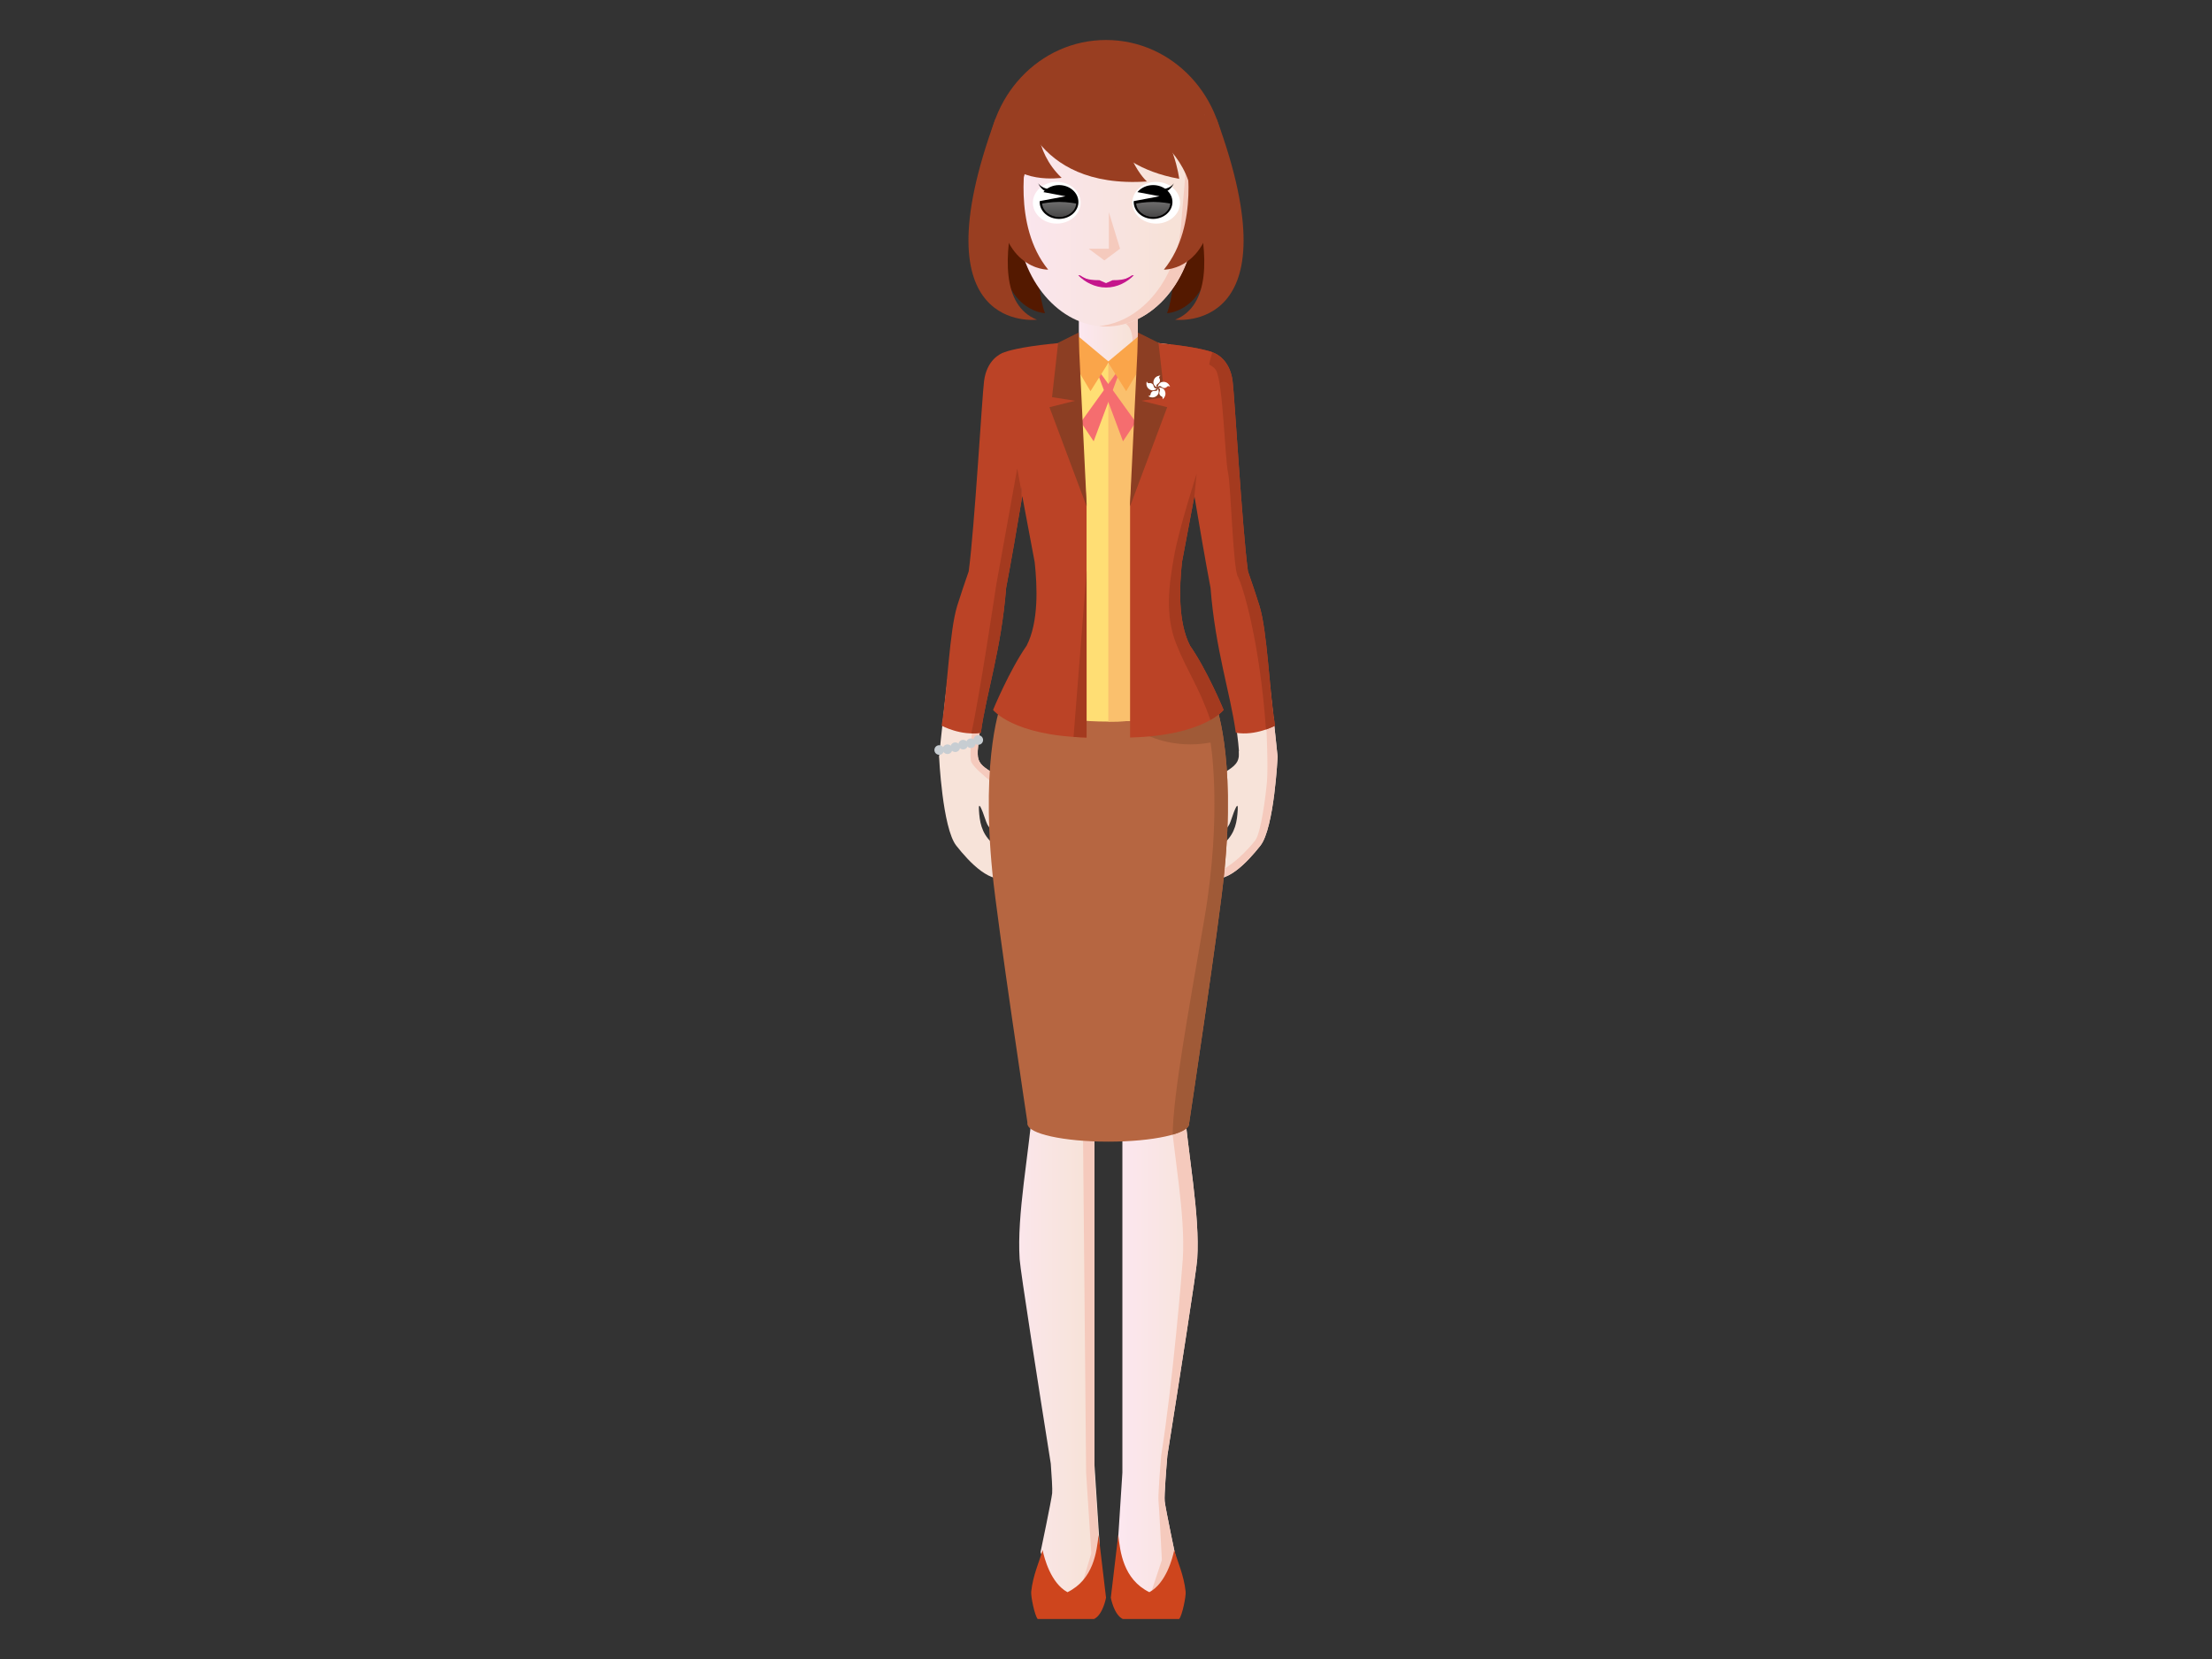 <?xml version="1.0" encoding="iso-8859-1"?><svg version="1.1" id="_x31_8-30_Civil_Servant" xmlns="http://www.w3.org/2000/svg" xmlns:xlink="http://www.w3.org/1999/xlink" x="0px" y="0px" viewBox="0 0 2048 1536" style="enable-background:new 0 0 2048 1536;" xml:space="preserve"><rect x="0" y="0" width="2048" height="1536" fill="#333333" stroke="none"/><linearGradient id="SVGID_1_" gradientUnits="userSpaceOnUse" x1="925.699" y1="1088.428" x2="1018.125" y2="1088.428"><stop offset="0" style="stop-color:#FCE7F0"/><stop offset="0.835" style="stop-color:#F7E3D9"/></linearGradient><path style="fill:url(#SVGID_1_);" d="M1013.316,1356.056V722.763c0,0-74.077-38.59-78.264-17.943 c-31.528,155.641,27.171,252.118,22.231,309.185c-4.949,57.065-15.868,110.184-13.242,151.795 c0.688,10.879,17.879,120.531,28.831,189.33c0.839,11.151,1.649,23.918,1.279,27.427c-0.692,6.579-10.732,54.358-10.732,54.358 l12.117,36.697l28.395,4.502l14.195-47.432L1013.316,1356.056z"/><path style="fill:#F5CABD;" d="M1013.316,1363.471V722.763c0,0-51.633-26.886-71.11-23.738 c22.781,2.598,57.698,45.182,57.698,45.182l5.685,619.265l4.808,74.626l-13.844,46.263l7.377,1.169l14.195-47.432L1013.316,1363.471 z"/><path style="fill:#CE451D;" d="M988.352,1474.143c-15.513-8.437-21.477-31.531-23.062-39.045 c-3.167,11.266-8.936,23.339-10.539,38.584c-0.454,4.297,3.235,22.166,6.002,25.292h52.185c8.315-4.052,11.085-19.751,11.085-19.751 l-6.89-58.1C1015.365,1436.502,1012.662,1462.101,988.352,1474.143z"/><linearGradient id="SVGID_2_" gradientUnits="userSpaceOnUse" x1="1034.367" y1="1092.136" x2="1126.791" y2="1092.136"><stop offset="0" style="stop-color:#FCE7F0"/><stop offset="0.835" style="stop-color:#F7E3D9"/></linearGradient><path style="fill:url(#SVGID_2_);" d="M1117.438,704.819c-4.185-20.646-78.264,17.943-78.264,17.943v640.708l-4.808,74.626 l14.193,47.432l28.395-4.502l12.119-36.698c0,0-10.042-47.778-10.734-54.357c-0.573-5.417,1.674-32.893,2.484-42.422 c10.961-68.984,26.963-171.263,27.625-181.75c2.627-41.611-8.291-94.729-13.241-151.795 C1090.27,956.938,1148.966,860.46,1117.438,704.819z"/><path style="fill:#F5CABD;" d="M1117.438,704.819c-1.237-6.108-8.614-7.009-18.361-5.281c2.66,0.887,4.457,2.557,5.011,5.281 c31.527,155.641-27.17,252.118-22.23,309.185c4.95,57.065,15.869,110.184,13.241,151.795c-0.662,10.487-9.036,112.766-19.997,181.75 c-0.811,9.529-3.059,37.005-2.484,42.422c0.693,6.579,3.105,54.357,3.105,54.357l-12.118,36.698l-15.649,2.483l0.605,2.019 l28.395-4.502l12.119-36.698c0,0-10.042-47.778-10.734-54.357c-0.573-5.417,1.674-32.893,2.484-42.422 c10.961-68.984,26.963-171.263,27.625-181.75c2.627-41.611-8.291-94.729-13.241-151.795 C1090.27,956.938,1148.966,860.46,1117.438,704.819z"/><path style="fill:#CE451D;" d="M1064.141,1474.143c15.512-8.437,21.478-31.531,23.06-39.045c3.167,11.266,8.938,23.339,10.54,38.584 c0.455,4.297-3.233,22.166-6.003,25.292h-52.185c-8.315-4.052-11.084-19.751-11.084-19.751l6.889-58.1 C1037.126,1436.502,1039.828,1462.101,1064.141,1474.143z"/><g id="upper-body"><g id="right-arm"><path style="fill:#F7E3D9;" d="M1182.879,700.342c0,0-3.059,66.276-15.967,82.644c-11.943,15.143-33.046,37.871-48.781,28.218 c-6.292-3.859,5.646-21.439,16.035-31.176c9.715-9.099,11.178-19.742,11.795-30.199c0.461-7.812-1.944-3.143-6.723,11.002 c-4.836,14.317-24.559,14.56-19.988-8.053c4.841-23.956,1.517-29.214,17.684-39.602c9.264-5.95,10.444-9.866,10.164-17.765 L1182.879,700.342z"/><path style="fill:#F7E3D9;" d="M1169.15,587.846c4.531,20.974,13.689,112.535,13.689,112.535l-24.013,26.984 c-6.324-19.902-10.885-15.898-11.682-31.556c-0.716-14.166-11.425-86.909-13.165-98.529 C1132.245,585.66,1164.616,566.871,1169.15,587.846z"/><path style="fill:#F5CABD;" d="M1182.837,700.338c-0.038-0.394-1.646-16.419-3.829-36.459l-6.574,8.094 c0,0,1.821,37.017,0.608,51.581c-1.041,12.47-5.538,47.882-10.923,54.616c-14.565,18.206-29.129,27.915-40.66,32.163 c0,0-1.01,0.493-2.531,1.304c15.645,8.439,36.24-13.763,47.984-28.651c12.908-16.367,15.967-82.644,15.967-82.644 L1182.837,700.338z"/><path style="fill:#BB4326;" d="M1166.03,560.752c-3.035-9.828-6.884-20.995-10.611-31.799 c-5.458-40.981-12.384-162.204-14.213-176.212c-2.571-19.663-15.11-25.319-18.333-26.462c-0.133-0.051-3.927-1.271-4.093-1.331 c-10.759,35.559-14.28,114.719-12.938,134.331c4.599,27.438,10.406,61.27,14.943,85.039c4.59,58.03,18.319,96.923,23.402,134.092 c18.376,3.188,36.32-6.545,36.32-6.545C1175.08,638.717,1173.439,584.737,1166.03,560.752z"/><path style="fill:#A43A1F;" d="M1172.109,675.4c5.137-1.776,8.398-3.535,8.398-3.535c-5.428-33.148-7.068-87.128-14.478-111.113 c-3.035-9.828-6.884-20.995-10.611-31.799c-5.458-40.981-12.384-162.204-14.213-176.212c-2.571-19.663-15.11-25.319-18.333-26.462 c-3.068-1.181-14.665-4.945-44.239-7.995c0,0-0.038,0.017-0.108,0.054c-3.424-0.427-6.941-0.804-10.512-1.149l1.826,8.809 c0,0,49.896,4.536,56.247,17.237c6.35,12.701,8.163,82.558,10.885,94.35c2.722,11.796,4.537,88.003,9.075,96.167 C1150.518,541.803,1166.443,593.959,1172.109,675.4z"/><animateTransform id="rightArmRotateAnim" attributeName="transform" type="rotate" calcMode="spline" keySplines="0.2 0.4 0.2 0.1; 0.3 0.6 0.9 1; 0 1 1 0; 0.2 0.4 0.2 0.1; 0.3 0.6 0.9 1; 0 1 1 0" begin="0s" repeatCount="indefinite" from="-1 1123 350" to="-1 1123 350" dur="7.8s" keyTimes="0; 0.15; 0.30; 0.5; 0.65; 0.80; 1" values="-1 1123 350; 1 1123 350; 0 1123 350; 0 1123 350; 1 1123 350; -1 1123 350; -1 1123 350"/></g><g id="left-arm"><path style="fill:#F7E3D9;" d="M869.436,700.342c0,0,3.058,66.276,15.969,82.644c11.941,15.143,33.043,37.871,48.779,28.218 c6.292-3.859-5.646-21.439-16.034-31.176c-9.714-9.099-11.179-19.742-11.796-30.199c-0.459-7.812,1.944-3.143,6.723,11.002 c4.837,14.317,24.559,14.56,19.989-8.053c-4.842-23.956-1.518-29.214-17.685-39.602c-9.264-5.95-10.445-9.866-10.164-17.765 L869.436,700.342z"/><path style="fill:#F7E3D9;" d="M883.162,587.846c-4.532,20.974-13.688,112.535-13.688,112.535l24.013,26.984 c6.325-19.902,10.885-15.898,11.682-31.556c0.715-14.166,11.425-86.909,13.165-98.529 C920.072,585.66,887.694,566.871,883.162,587.846z"/><path style="fill:#F5CABD;" d="M915.61,722.004c4.854,4.047,9.709,33.173,12.136,46.929c0.086,0.469,0.205,0.892,0.352,1.282 c4.218-1.712,7.101-7.247,5.039-17.438c-4.84-23.956-1.516-29.214-17.683-39.602c-9.266-5.95-10.44-9.866-10.167-17.765 l-0.018,0.003c0.374-6.422,2.522-23.229,4.988-41.249l-0.309-0.128l-7.283,2.427c0,0-6.476,43.69-3.237,49.356 C902.666,711.483,910.755,717.957,915.61,722.004z"/><path style="fill:#C7CDD2;" d="M865.36,692.97c0.792-2.328,3.318-3.572,5.647-2.778c2.322,0.792,3.565,3.313,2.773,5.643 c-0.791,2.327-3.318,3.569-5.642,2.777C865.81,697.815,864.568,695.29,865.36,692.97z"/><path style="fill:#C7CDD2;" d="M873.012,692.242c0.783-2.32,3.314-3.57,5.632-2.778c2.327,0.797,3.57,3.318,2.783,5.644 c-0.797,2.328-3.319,3.569-5.641,2.773C873.453,697.09,872.21,694.565,873.012,692.242z"/><path style="fill:#C7CDD2;" d="M880.237,690.389c0.795-2.328,3.319-3.577,5.646-2.78c2.324,0.794,3.57,3.32,2.768,5.646 c-0.783,2.324-3.309,3.564-5.638,2.773C880.688,695.233,879.445,692.714,880.237,690.389z"/><path style="fill:#C7CDD2;" d="M887.538,687.996c0.787-2.32,3.314-3.567,5.641-2.771c2.329,0.791,3.566,3.314,2.78,5.642 c-0.797,2.328-3.319,3.567-5.646,2.778C887.983,692.849,886.746,690.324,887.538,687.996z"/><path style="fill:#C7CDD2;" d="M894.706,686.681c0.792-2.321,3.324-3.569,5.646-2.775c2.324,0.794,3.57,3.316,2.779,5.642 c-0.797,2.33-3.319,3.572-5.646,2.775C895.156,691.528,893.915,689.007,894.706,686.681z"/><path style="fill:#C7CDD2;" d="M901.539,683.701c0.79-2.323,3.317-3.573,5.636-2.783c2.333,0.799,3.57,3.322,2.778,5.649 c-0.787,2.328-3.312,3.572-5.636,2.775C901.989,688.549,900.747,686.026,901.539,683.701z"/><path style="fill:#BB4326;" d="M911.106,352.741c-1.83,14.008-8.757,135.23-14.21,176.212 c-3.726,10.804-7.582,21.971-10.615,31.799c-7.409,23.985-9.05,77.965-14.479,111.113c0,0,17.946,9.733,36.321,6.545 c5.082-37.169,18.813-76.062,23.401-134.092c4.566-23.885,9.811-54.395,14.429-81.938c-1.213-46.267,0-105.047-16.615-136.064 C925.971,327.534,913.65,333.266,911.106,352.741z"/><path style="fill:#A43A1F;" d="M899.287,679.012c2.886,0.067,5.85-0.085,8.836-0.602c5.082-37.169,18.813-76.062,23.401-134.092 c4.737-24.782,10.208-56.707,14.949-85.039l-4.641-25.595c0,0-16.993,93.857-19.42,107.611 C922.413,541.296,906.718,646.451,899.287,679.012z"/><animateTransform id="leftArmRotateAnim" attributeName="transform" type="rotate" calcMode="spline" keySplines="0.2 0.4 0.2 0.1; 0.3 0.6 0.9 1; 0 1 1 0; 0.2 0.4 0.2 0.1; 0.3 0.6 0.9 1; 0 1 1 0" begin="0s" repeatCount="indefinite" from="1 925 350" to="1 925 350" dur="7.8s" keyTimes="0; 0.15; 0.30; 0.5; 0.65; 0.80; 1" values="1 925 350; -1 925 350; 0 925 350; 0 925 350; -1 925 350; 1 925 350; 1 925 350"/></g><rect x="965.248" y="335.183" style="fill:#FFDE74;" width="121.817" height="317.581"/><path style="fill:#B66641;" d="M1100.736,1041.462c0,0,27.967-185.478,32.788-233.854c10.942-109.767-8.524-157.024-8.524-157.024 H927.315c0,0-19.47,47.258-8.53,157.024c4.827,48.377,32.79,233.854,32.79,233.854H1100.736z"/><ellipse style="fill:#B66641;" cx="1026.143" cy="1040.573" rx="74.768" ry="16.44"/><path style="fill:#A05A37;" d="M1104.212,650.583l-44.247,29.074c0,0,25.325,14.402,60.831,7.827c0,0,11.182,64.995-5.812,163.711 c-15.276,88.752-28.826,162.674-29.256,199.305c9.523-2.759,15.182-6.198,15.182-9.927c0-0.05-0.018-0.097-0.018-0.147 c2.221-14.766,28.02-186.532,32.632-232.818c10.942-109.767-8.524-157.024-8.524-157.024H1104.212z"/><linearGradient id="SVGID_3_" gradientUnits="userSpaceOnUse" x1="998.852" y1="307.918" x2="1053.465" y2="307.918"><stop offset="0" style="stop-color:#FCE7F0"/><stop offset="0.835" style="stop-color:#F7E3D9"/></linearGradient><rect x="998.853" y="278.784" style="fill:url(#SVGID_3_);" width="54.612" height="58.267"/><path style="fill:#FFDE74;" d="M1112.897,645.232c0,12.618-38.834,22.85-86.742,22.85c-47.903,0-86.736-10.231-86.736-22.85 c0-12.618,38.833-22.85,86.736-22.85C1074.063,622.383,1112.897,632.614,1112.897,645.232z"/><path style="fill:#FAC06D;" d="M1087.065,628.969V335.183h-60.91v332.899c47.908,0,86.742-10.231,86.742-22.85 C1112.897,638.868,1103.006,633.112,1087.065,628.969z"/><path style="fill:#F5CABD;" d="M1084.518,323.537l-1.034-4.55c-9.415-1.314-19.462-2.33-30.019-2.968v-24.84l-16.178,7.211 c0,0,12.271-1.534,11.351,21.772C1048.638,320.163,1072.248,321.084,1084.518,323.537z"/><polygon style="fill:#F56D6F;" points="1039.106,337.506 1000.716,390.856 1012.58,408.58 "/><polygon style="fill:#F56D6F;" points="1013.206,337.506 1039.731,408.58 1051.597,390.856 "/><polygon style="fill:#FAA54A;" points="997.635,310.786 1026.709,335.088 1009.623,362.202 987.367,324.672 "/><polygon style="fill:#FAA54A;" points="1054.678,310.786 1025.604,335.088 1042.683,362.202 1064.949,324.672 "/><path style="fill:#8C3E23;" d="M1060.971,499.174c0,2.316-1.879,4.194-4.195,4.194c-2.312,0-4.19-1.878-4.19-4.194 c0-2.318,1.878-4.193,4.19-4.193C1059.092,494.98,1060.971,496.855,1060.971,499.174z"/><path style="fill:#8C3E23;" d="M1060.971,557.164c0,2.315-1.879,4.192-4.195,4.192c-2.312,0-4.19-1.877-4.19-4.192 c0-2.316,1.878-4.193,4.19-4.193C1059.092,552.971,1060.971,554.848,1060.971,557.164z"/><path style="fill:#BB4326;" d="M988.09,334.671v-17.848c-4.902,0.424-9.664,0.937-14.299,1.515 c-0.072-0.037-0.114-0.054-0.114-0.054c-29.57,3.05-41.167,6.814-44.239,7.995c-0.031,0.011-0.068,0.025-0.101,0.037 c2.84,45.286,15.402,89.797,16.615,136.064c0.174-1.035,0.348-2.075,0.52-3.101l11.502,61.163 c2.441,22.548,3.803,55.484-7.448,77.361c-16.025,22.958-31.086,59.469-31.086,59.469s18.181,23.869,86.58,25.563V466.58 C999.668,369.721,993.481,343.589,988.09,334.671z"/><polygon style="fill:#8C3E23;" points="1006.029,465.906 999.265,326.1 998.762,307.869 979.689,317.343 974.033,367.711 995.386,371.059 971.662,377.018 1006.029,468.772 "/><path style="fill:#BB4326;" d="M1122.419,326.11c-3.66-1.338-15.493-4.908-43.785-7.826c0,0-0.038,0.017-0.108,0.054 c-4.637-0.578-9.402-1.091-14.304-1.515v17.848c-5.386,8.918-11.577,35.05-17.931,131.909v216.256 c68.402-1.694,86.58-25.563,86.58-25.563s-15.062-36.511-31.086-59.469c-11.252-21.877-9.887-54.814-7.448-77.361l11.505-61.163 c0.194,1.159-0.196-1.17,0,0C1105.57,440.5,1111.66,361.669,1122.419,326.11z"/><polygon style="fill:#8C3E23;" points="1046.281,465.906 1053.046,326.1 1053.549,307.869 1072.621,317.343 1078.278,367.711 1056.926,371.059 1080.653,377.018 1046.281,468.772 "/><path style="fill:#A43A1F;" d="M1132.871,657.273c0,0-15.062-36.511-31.086-59.469c-11.252-21.877-9.887-54.814-7.448-77.361 l11.505-61.163l2.102-20.782c0,0-16.334,50.805-20.867,76.206c-4.535,25.402-8.869,54.398,2.017,81.616 c10.333,25.827,21.038,39.648,31.563,70.29C1129.596,661.549,1132.871,657.273,1132.871,657.273z"/><path style="fill:#A43A1F;" d="M1006.021,682.836v-154.07l-12.061,153.513C997.796,682.542,1001.81,682.731,1006.021,682.836z"/><path style="fill:#FFFFFF;" d="M1074.377,347.735c0,0-5.161-0.127-6.357,4.961c-0.963,4.094,3.181,6.07,3.181,6.07 s-1.062-1.688-0.05-2.745c1.012-1.062,1.965-1.412,2.388-2.152c0.342-0.602,0.848-2.1-0.085-3.636 C1072.63,348.872,1074.377,347.735,1074.377,347.735z"/><path style="fill:#FFFFFF;" d="M1061.766,353.116c0,0-1.712,4.871,2.754,7.58c3.6,2.182,6.756-1.146,6.756-1.146 s-1.93,0.485-2.625-0.804c-0.696-1.29-0.732-2.308-1.31-2.935c-0.464-0.51-1.733-1.458-3.48-1.047 C1062.312,355.131,1061.766,353.116,1061.766,353.116z"/><path style="fill:#FFFFFF;" d="M1063.018,366.666c0,0,4.101,3.133,8.06-0.278c3.188-2.747,0.995-6.779,0.995-6.779 s-0.133,1.989-1.573,2.25c-1.442,0.263-2.419-0.015-3.196,0.339c-0.63,0.287-1.92,1.197-2.072,2.989 C1065.102,366.77,1063.018,366.666,1063.018,366.666z"/><path style="fill:#FFFFFF;" d="M1076.296,369.7c0,0,4.249-2.936,2.229-7.752c-1.63-3.878-6.143-3.044-6.143-3.044 s1.849,0.742,1.652,2.195c-0.194,1.451-0.762,2.295-0.664,3.144c0.075,0.688,0.545,2.197,2.199,2.892 C1077.041,367.751,1076.296,369.7,1076.296,369.7z"/><path style="fill:#FFFFFF;" d="M1083.309,358.072c0,0-1.477-4.947-6.685-4.516c-4.194,0.351-4.792,4.902-4.792,4.902 s1.278-1.531,2.596-0.896c1.323,0.635,1.949,1.433,2.789,1.603c0.676,0.141,2.257,0.162,3.428-1.201 C1081.682,356.761,1083.309,358.072,1083.309,358.072z"/><path style="fill:#541900;" d="M961.55,205.718c0,0-4.339,56.601,5.958,84.225c0,0-45.215-0.847-42.583-81.544L961.55,205.718z"/><path style="fill:#541900;" d="M1086.488,205.718c0,0,4.34,56.601-5.958,84.225c0,0,45.215-0.847,42.585-81.544L1086.488,205.718z" /><path style="fill:#993E21;" d="M1133.908,154.062c-1.156,62.726-50.344,112.61-109.886,112.61 c-59.539,0-108.735-49.885-109.897-112.61c-1.179-64.074,48.017-117.036,109.897-117.036 C1085.907,37.026,1135.099,89.988,1133.908,154.062z"/><linearGradient id="SVGID_4_" gradientUnits="userSpaceOnUse" x1="936.118" y1="214.337" x2="1111.033" y2="214.337"><stop offset="0" style="stop-color:#FBE6EF"/><stop offset="0.835" style="stop-color:#F7E2D8"/></linearGradient><path style="fill:url(#SVGID_4_);" d="M935.446,126.38l6.003,78.089c2.839,55.531,39.729,97.826,82.573,97.826 c42.844,0,79.729-42.295,82.573-97.826l5.998-78.089H935.446z"/><path style="fill:#F5CABD;" d="M1102.253,106.201l-8.43,98.268c-2.697,52.748-36.126,93.525-76.188,97.479 c2.115,0.209,4.239,0.347,6.387,0.347c42.844,0,79.729-42.295,82.573-97.826l8.43-98.268H1102.253z"/><path style="fill:#C5168C;" d="M1024.022,262.147c-9.008,0-17.324-2.693-24.061-7.244h-1.692 c6.353,6.472,15.579,11.308,25.795,11.308c10.217,0,19.358-4.836,25.706-11.308h-1.691 C1041.341,259.454,1033.025,262.147,1024.022,262.147z"/><path style="fill:#C5168C;" d="M1000.899,255.922c0,0,4.272,3.67,17.007,3.49l8.234,3.669l-11.838-0.549 C1014.303,262.532,1003.807,259.228,1000.899,255.922z"/><path style="fill:#C5168C;" d="M1047.14,255.922c0,0-4.272,3.67-17.001,3.49l-8.24,3.669l11.838-0.549 C1033.736,262.532,1044.237,259.228,1047.14,255.922z"/><path style="fill:#FFFFFF;" d="M1000.507,187.714c0,10.663-9.894,19.301-22.108,19.301c-12.208,0-22.106-8.638-22.106-19.301 c0-10.657,9.898-19.301,22.106-19.301C990.612,168.413,1000.507,177.057,1000.507,187.714z"/><path style="fill:#FFFFFF;" d="M1092.562,187.714c0,10.663-9.895,19.301-22.107,19.301c-12.208,0-22.106-8.638-22.106-19.301 c0-10.657,9.898-19.301,22.106-19.301C1082.668,168.413,1092.562,177.057,1092.562,187.714z"/><polygon style="fill:#F5CABD;" points="1022.471,241.112 1036.979,230.288 1007.964,230.288 "/><polygon style="fill:#F5CABD;" points="1026.663,233.048 1026.663,196.456 1037.018,230.269 "/><path d="M980.528,171.362c-5.975,0-11.227,2.574-14.488,6.495l20.491,3.85l-23.838,4.48c-0.019,0.279-0.095,0.545-0.095,0.834 c0,8.643,8.027,15.655,17.93,15.655c9.903,0,17.93-7.012,17.93-15.655C998.458,178.374,990.432,171.362,980.528,171.362z"/><path d="M1067.583,171.362c-5.97,0-11.222,2.574-14.485,6.495l20.487,3.85l-23.834,4.48c-0.018,0.279-0.099,0.545-0.099,0.834 c0,8.643,8.027,15.655,17.931,15.655c9.908,0,17.94-7.012,17.94-15.655C1085.523,178.374,1077.491,171.362,1067.583,171.362z"/><path d="M961.189,169.608c0,0,3.466,6.178,14.29,5.689l-2.224,2.423C973.255,177.72,966.04,179.777,961.189,169.608z"/><path d="M1086.922,169.608c0,0-3.467,6.178-14.281,5.689l2.215,2.423C1074.855,177.72,1082.065,179.777,1086.922,169.608z"/><linearGradient id="SVGID_5_" gradientUnits="userSpaceOnUse" x1="1067.723" y1="180.038" x2="1067.723" y2="220.741"><stop offset="0" style="stop-color:#FFFFFF"/><stop offset="1" style="stop-color:#231F20"/></linearGradient><path style="opacity:0.5;fill:url(#SVGID_5_);" d="M1051.952,188.435c0.487,6.969,7.349,12.507,15.768,12.507 c8.421,0,15.285-5.538,15.774-12.507c0,0-8.113-1.475-15.736-1.475C1060.14,186.96,1051.952,188.435,1051.952,188.435z"/><linearGradient id="SVGID_6_" gradientUnits="userSpaceOnUse" x1="980.647" y1="180.038" x2="980.647" y2="220.741"><stop offset="0" style="stop-color:#FFFFFF"/><stop offset="1" style="stop-color:#231F20"/></linearGradient><path style="opacity:0.5;fill:url(#SVGID_6_);" d="M964.878,188.435c0.483,6.969,7.348,12.507,15.764,12.507 c8.419,0,15.286-5.538,15.773-12.507c0,0-8.111-1.475-15.731-1.475C973.06,186.96,964.878,188.435,964.878,188.435z"/><path style="fill:#F5CABD;" d="M1098.005,166.688v60.339c16.386-0.337,29.57-13.701,29.57-30.172 C1127.575,180.389,1114.391,167.024,1098.005,166.688z"/><linearGradient id="SVGID_7_" gradientUnits="userSpaceOnUse" x1="933.706" y1="196.857" x2="1113.424" y2="196.857"><stop offset="0" style="stop-color:#FBE6EF"/><stop offset="0.835" style="stop-color:#F7E2D8"/></linearGradient><path style="fill:url(#SVGID_7_);" d="M950.035,227.026v-60.339c-16.386,0.337-29.57,13.701-29.57,30.172 C920.464,213.325,933.648,226.689,950.035,227.026z"/><path style="fill:#993E21;" d="M969.419,106.941c0,0-75.164,162.815-9.409,189.043c0,0-111.826,13.929-38.331-186.104 L969.419,106.941z"/><path style="fill:#993E21;" d="M1078.623,106.941c0,0,75.164,162.815,9.412,189.043c0,0,111.826,13.929,38.33-186.104 L1078.623,106.941z"/><path style="fill:#993E21;" d="M942.798,90.409c0,0,10.687,84.91,119.11,77.627c0,0-25.896-21.847-28.322-87.386L942.798,90.409z" /><path style="fill:#993E21;" d="M1009.81,100.427c0,0,8.975,52.037,81.967,65.137c0,0-4.367-38.676-32.442-68.623L1009.81,100.427z" /><path style="fill:#993E21;" d="M1064.725,122.634c1.994,0.995,38.155,24.459,39.662,66.531l19.168-55.896l-10.07-33.272 l-42.109,5.021L1064.725,122.634z"/><path style="fill:#993E21;" d="M960.474,106.008c0,0-4.367,33.062,22.457,58.641c0,0-44.223,6.543-55.526-23.704l9.986-30.57 L960.474,106.008z"/><path style="fill:#993E21;" d="M950.347,143.012c0,0-13.582,65.399,20.12,106.65c0,0-49.443,1.425-46.731-81.787L950.347,143.012z" /><path style="fill:#993E21;" d="M1097.698,143.012c0,0,13.582,65.399-20.126,106.65c0,0,49.443,1.425,46.73-81.787L1097.698,143.012 z"/><animateTransform id="upperBodyTrasnlateAnim" attributeName="transform" type="translate" calcMode="spline" keySplines="0.2 0.4 0.2 0.1; 0.3 0.6 0.9 1; 0 1 1 0" begin="0s" repeatCount="indefinite" from="0 0" to="0 0" dur="3.9s" keyTimes="0; 0.30; 0.60; 1" values="0 0; 0 15; 0 0; 0 0"/></g></svg> 